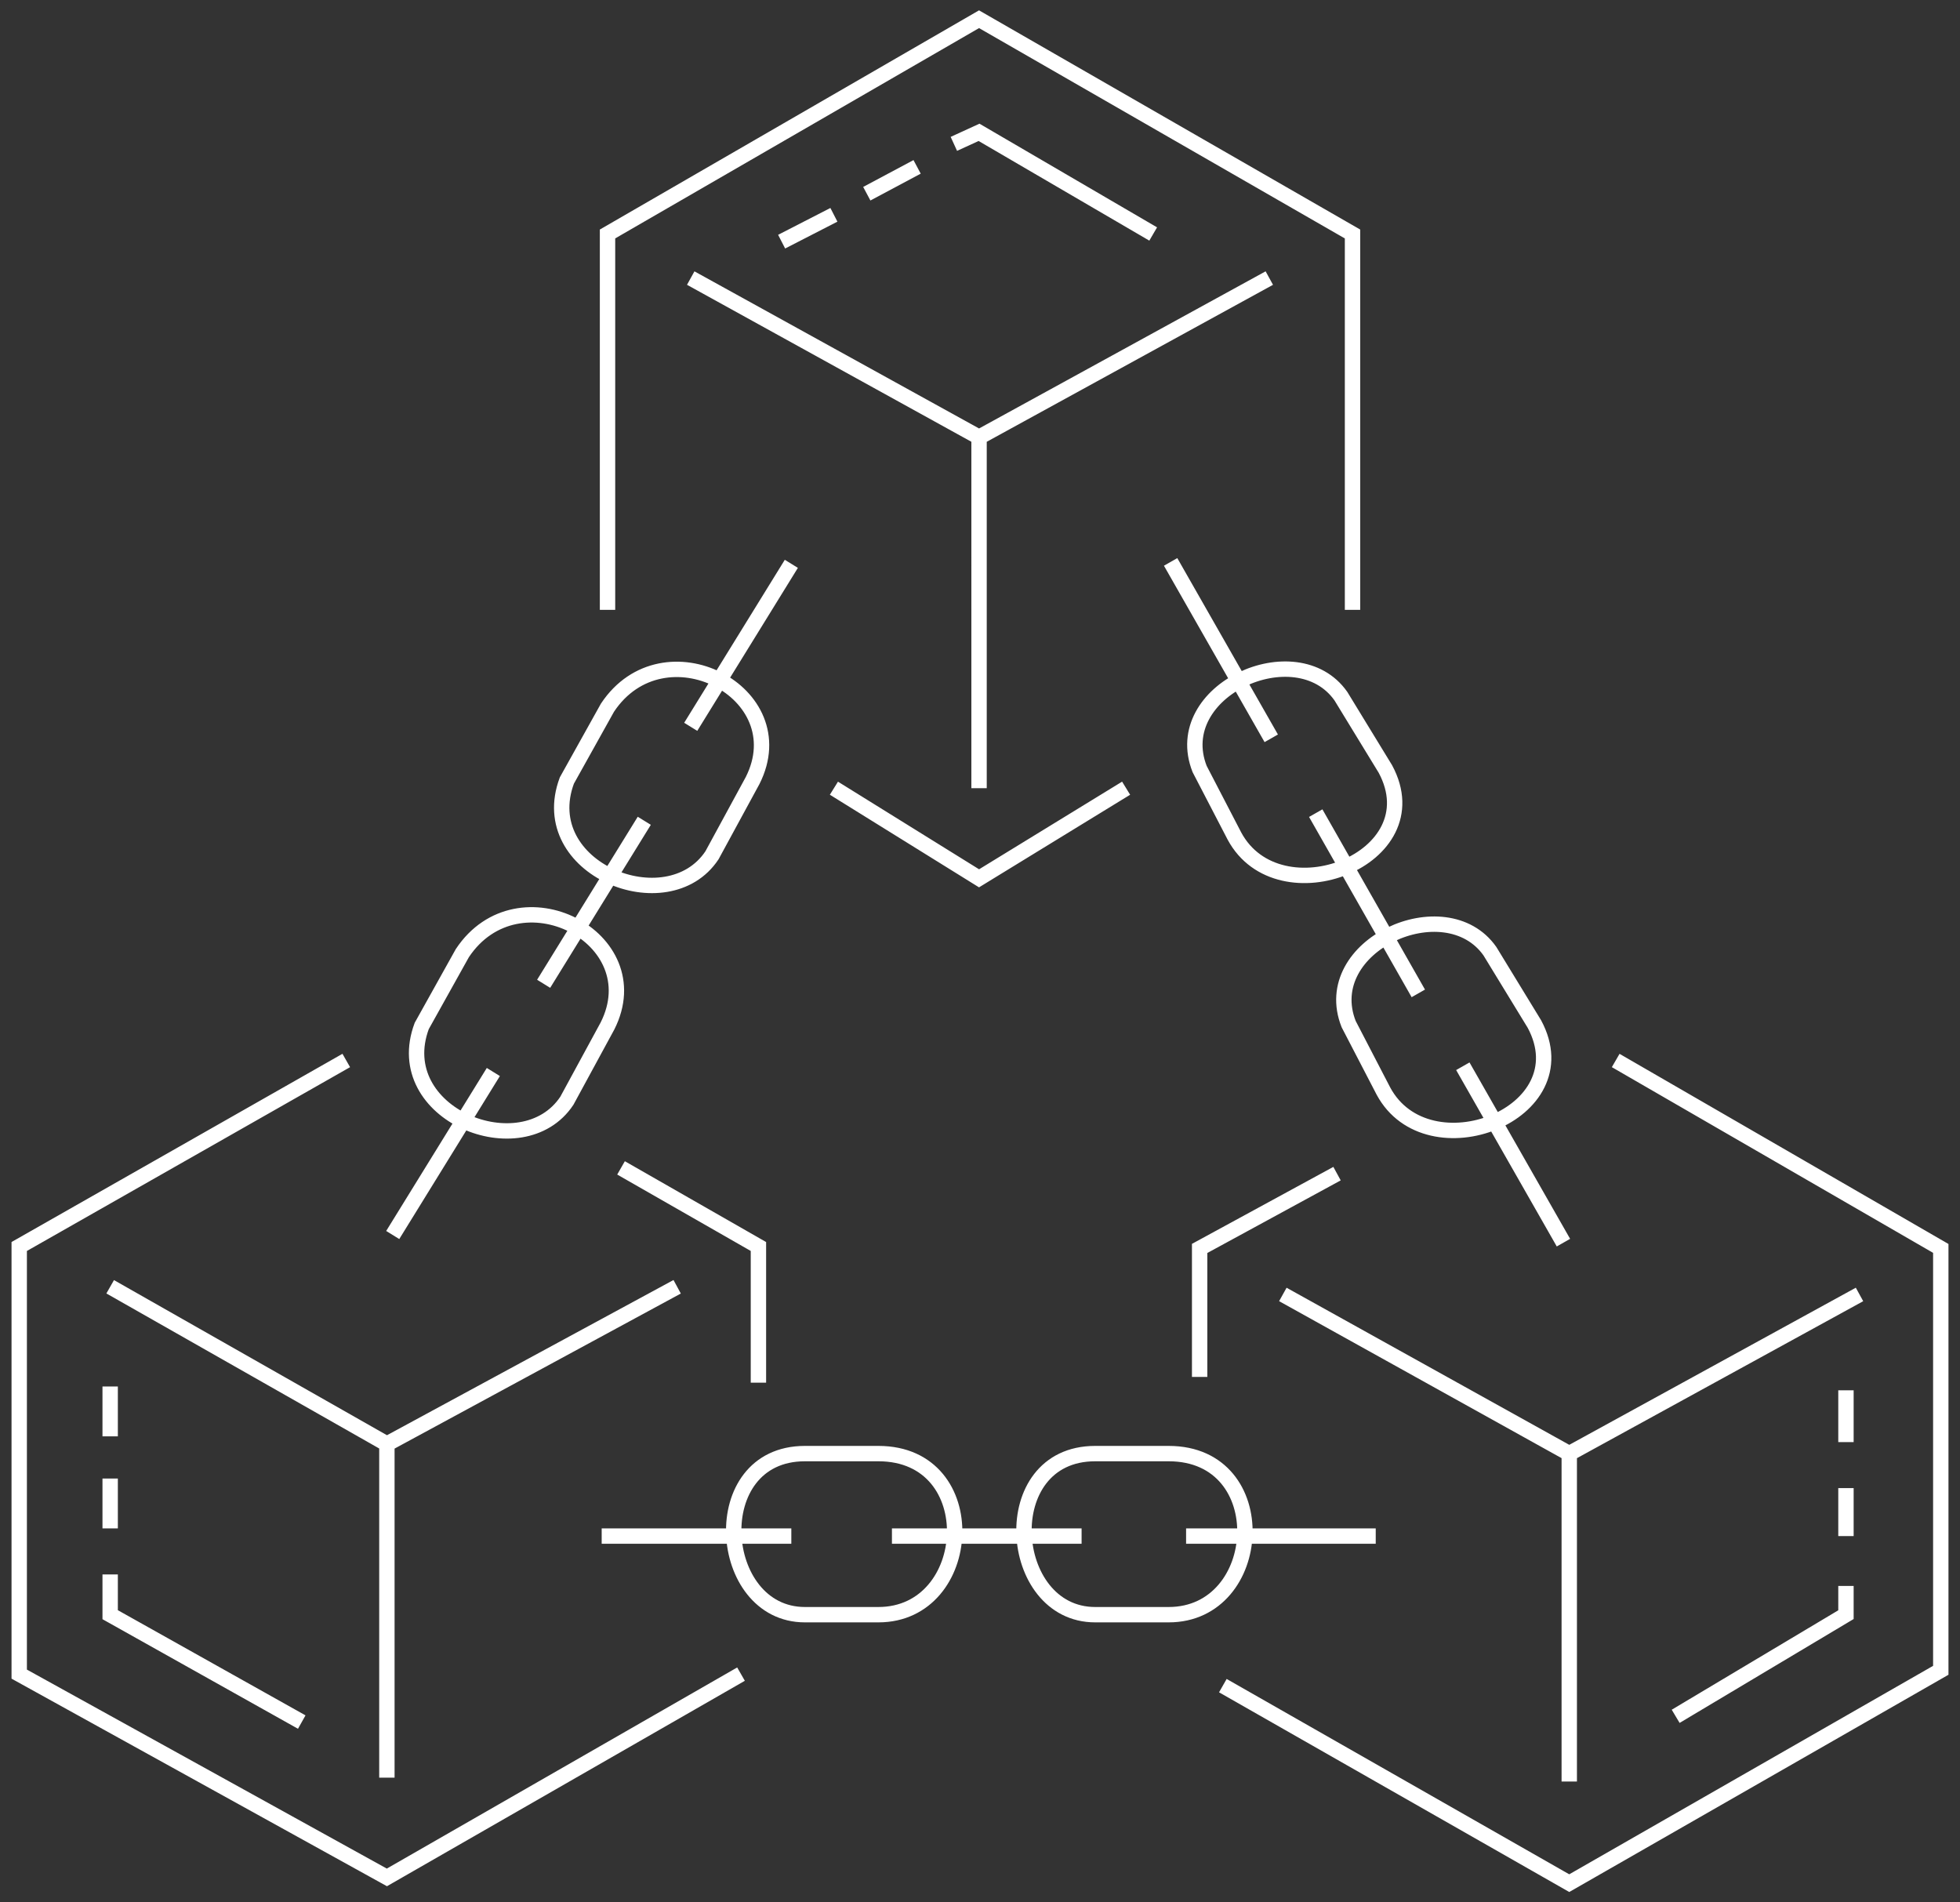 <svg width="102" height="99" fill="none" xmlns="http://www.w3.org/2000/svg"><rect width="100%" height="100%" fill="#333333" stroke="none"/><path d="M18.02 55.188 1 64.868v22.254l19.134 10.579 18.429-10.579m.906-15.168v-7.086l-7.15-4.091m-12.185 14.37 15.106-8.183m-15.106 8.183-14.4-8.183m14.4 8.183v17.364m-4.431-2.894-9.97-5.588v-2.096m0-2.395v-2.595m0-2.195v-2.595m35.448 7.784h-9.869m24.975 0h-9.87m25.177 0h-9.869m.705-8.283v-6.686l7.15-3.892m-2.82 6.287 14.905 8.283m0 0v17.065m0-17.065 15.105-8.283M84.082 55.188 101 64.968v21.955L81.665 98 63.638 87.721m23.565 1.597 8.862-5.29v-1.496m0-2.595v-2.495m0-2.395v-2.694M43.398 41.018l7.553 4.69 7.653-4.69m-7.653 0V22.754m0 0-15.005-8.283m15.005 8.283 15.105-8.283m-34.44 17.265v-19.56L50.95 1l19.436 11.177v19.56m-10.373-19.56-9.063-5.29-1.31.6m-1.913 1.197-2.618 1.397m-1.712 1.098-2.72 1.397M20.438 64.27l5.236-8.483m2.618-4.59 5.237-8.483m2.417-4.89 5.236-8.482m34.945 26.146 5.236 9.18M73.81 51.696l-5.338-9.38M60.92 29.242l5.237 9.18m-24.27 37.224c-5.236 0-4.632 8.383 0 8.383h3.827c5.035 0 5.539-8.383 0-8.383h-3.827Zm15.106 0c-5.237 0-4.633 8.383 0 8.383h3.827c5.035 0 5.538-8.383 0-8.383h-3.827ZM21.947 53.392c-1.712 4.59 5.236 7.385 7.553 3.892l2.114-3.892c2.317-4.59-4.632-8.183-7.553-3.792l-2.114 3.792ZM29.5 40.618c-1.712 4.59 5.236 7.385 7.552 3.892l2.115-3.892c2.316-4.59-4.632-8.183-7.553-3.792L29.5 40.618Zm40.684 12.674c-1.611-4.091 5.035-7.085 7.352-3.792l2.316 3.792c2.518 4.69-5.539 7.784-7.855 3.493l-1.813-3.493ZM62.43 40.02c-1.611-4.091 5.035-7.085 7.351-3.792l2.317 3.793c2.517 4.69-5.54 7.783-7.855 3.492L62.43 40.02Z" stroke="#fff" stroke-width=".8"/></svg>